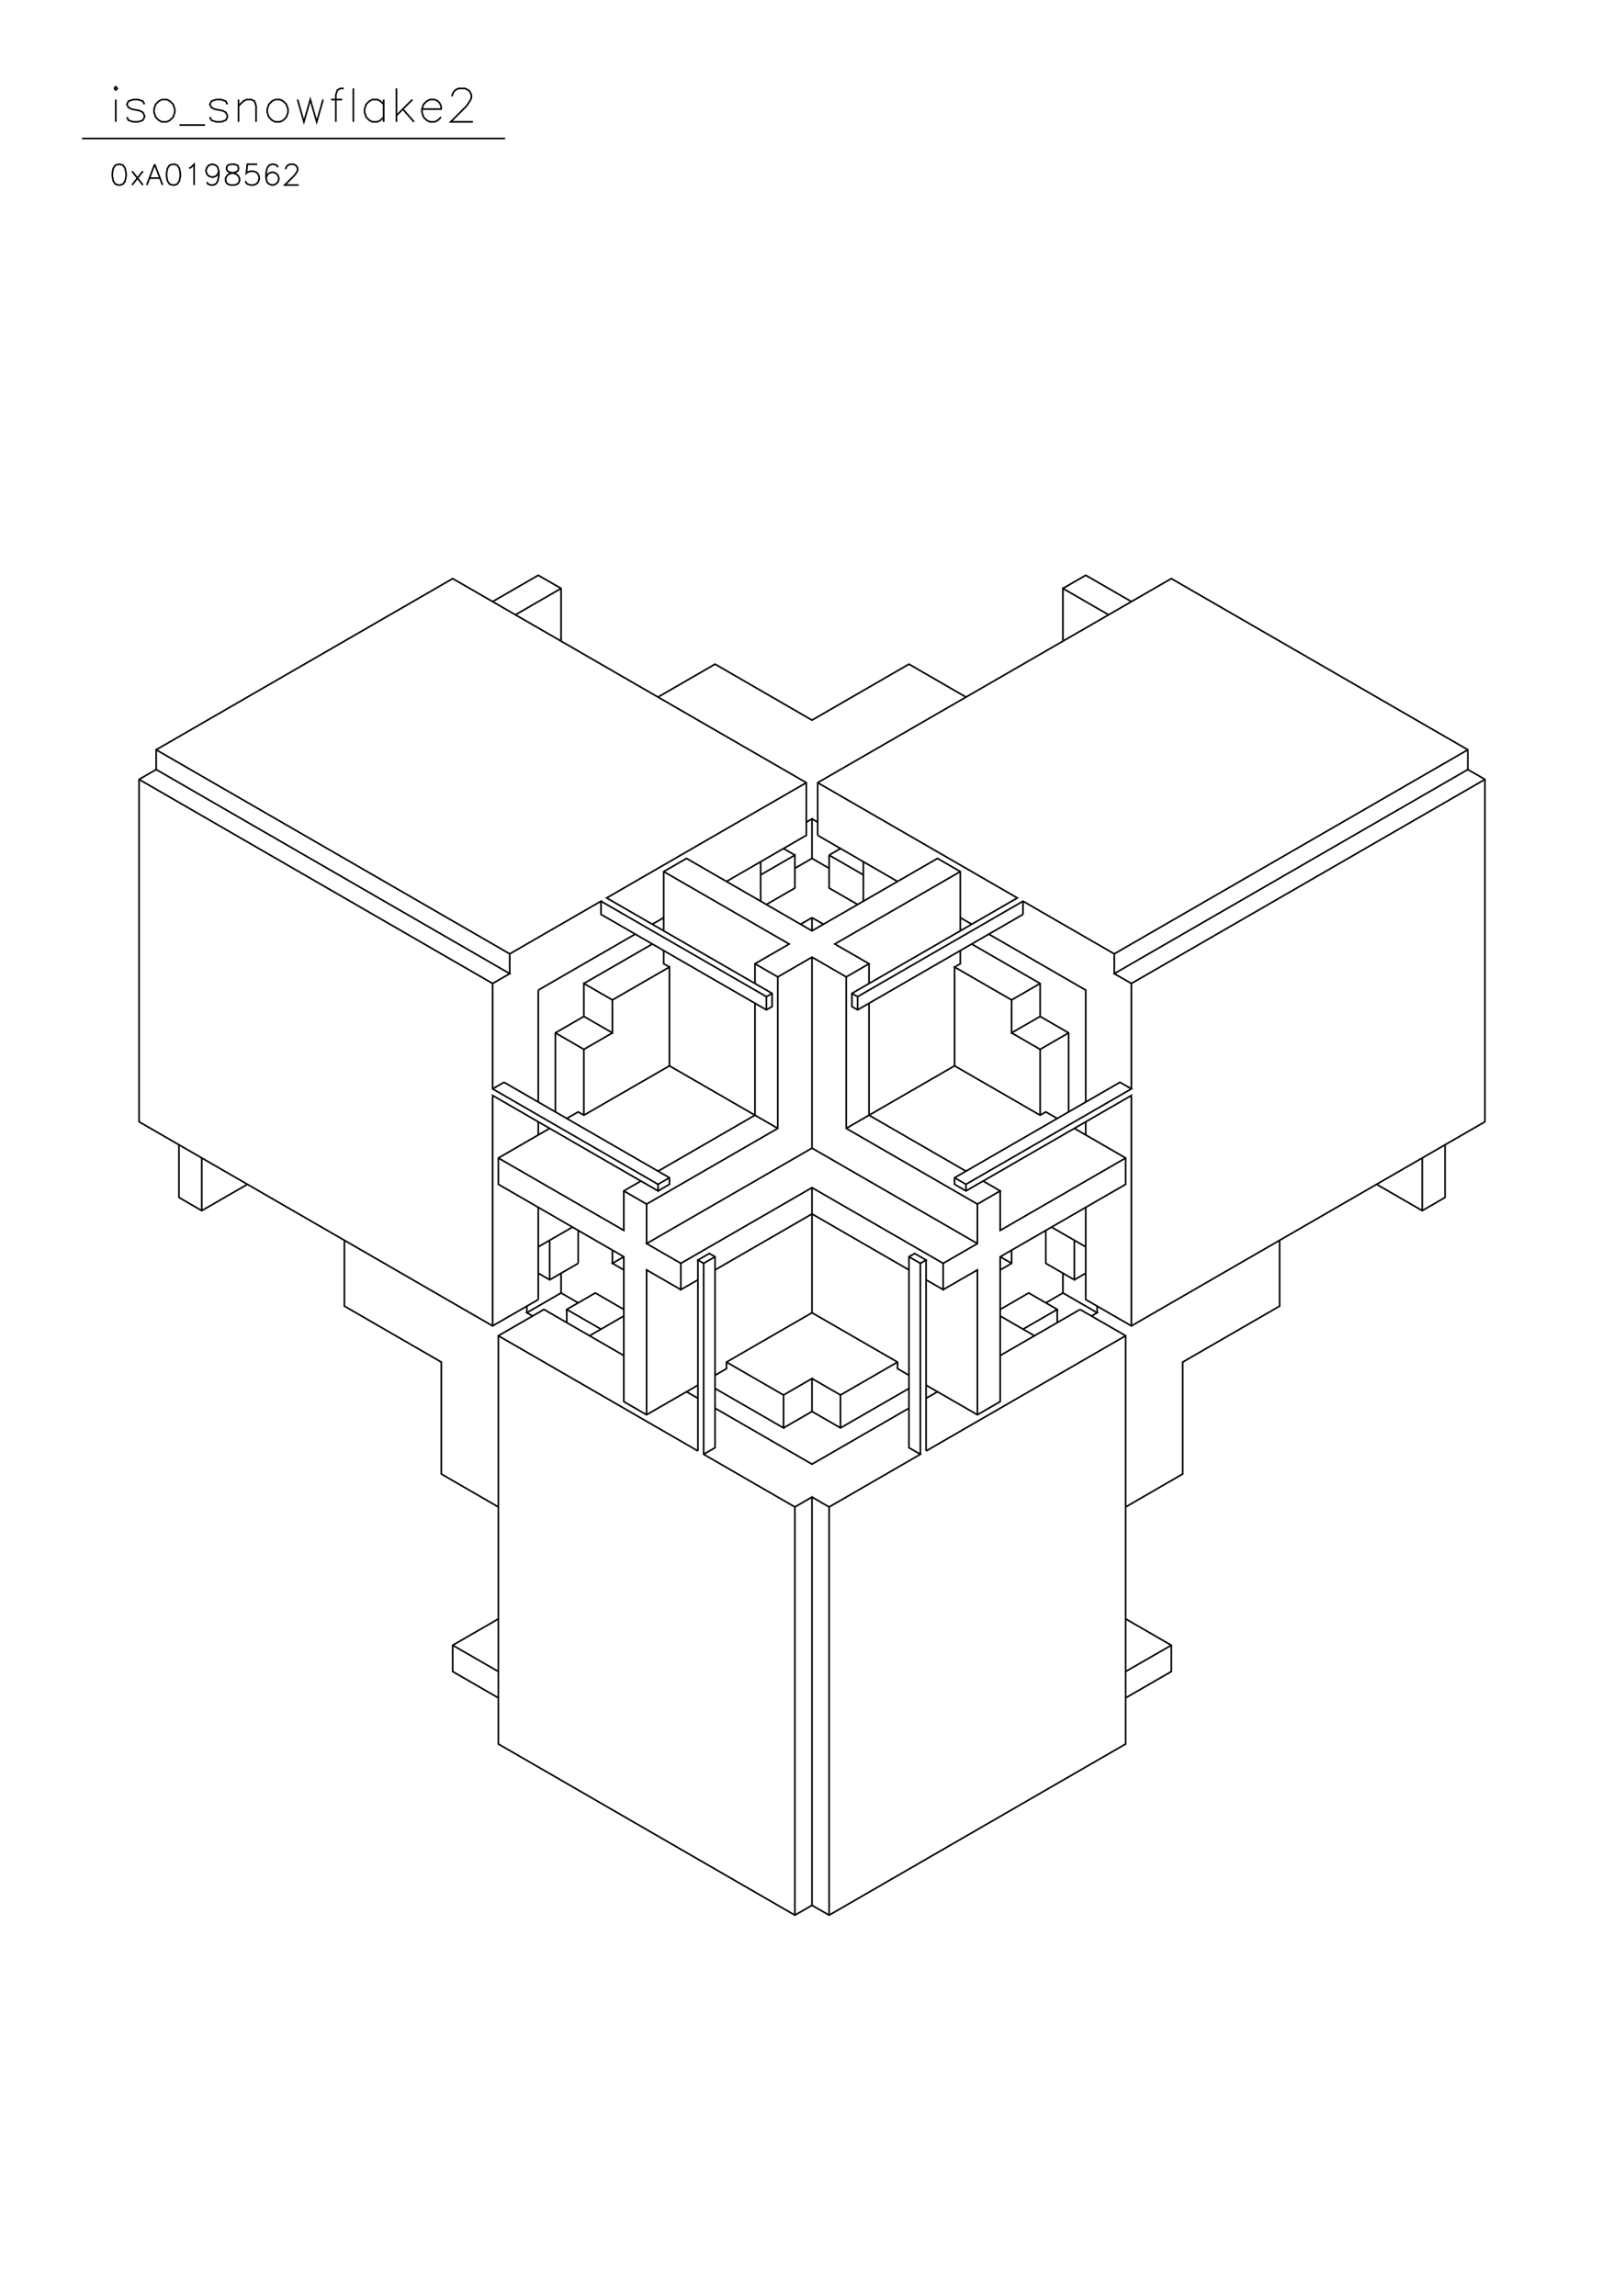 <?xml version="1.0" standalone="no"?>
<svg width="29.7cm" height="42cm" version="1.1" xmlns="http://www.w3.org/2000/svg" viewBox="0.0 0.0 29.7 42">
<path d="M2.856 13.714L8.279 10.583L14.746 14.316L14.746 15.279L13.286 16.123" stroke-width="0.03" stroke="#000000" fill="none"/>
<path d="M13.911 16.002L14.537 15.641L14.537 16.243L14.016 16.544" stroke-width="0.03" stroke="#000000" fill="none"/>
<path d="M13.911 16.484L13.911 15.761" stroke-width="0.03" stroke="#000000" fill="none"/>
<path d="M14.329 15.52L14.537 15.641" stroke-width="0.03" stroke="#000000" fill="none"/>
<path d="M14.537 15.882L14.85 15.701L14.85 14.978L14.746 15.039" stroke-width="0.03" stroke="#000000" fill="none"/>
<path d="M14.85 14.978L14.954 15.039" stroke-width="0.03" stroke="#000000" fill="none"/>
<path d="M14.954 15.279L14.954 14.316L21.421 10.583L26.844 13.714L26.844 14.075L27.157 14.256L27.157 20.518L20.691 24.252L19.856 23.77L19.856 22.084" stroke-width="0.03" stroke="#000000" fill="none"/>
<path d="M19.648 22.686L19.648 23.409L19.126 23.108L19.126 22.505" stroke-width="0.03" stroke="#000000" fill="none"/>
<path d="M19.23 22.445L19.856 22.806" stroke-width="0.03" stroke="#000000" fill="none"/>
<path d="M19.856 23.288L19.648 23.409" stroke-width="0.03" stroke="#000000" fill="none"/>
<path d="M19.439 23.288L19.439 23.649L20.065 24.011L19.961 24.071" stroke-width="0.03" stroke="#000000" fill="none"/>
<path d="M20.065 24.011L20.065 23.89" stroke-width="0.03" stroke="#000000" fill="none"/>
<path d="M19.752 23.951L18.292 24.794" stroke-width="0.03" stroke="#000000" fill="none"/>
<path d="M18.709 24.312L19.335 23.951L18.813 23.649L18.292 23.951" stroke-width="0.03" stroke="#000000" fill="none"/>
<path d="M18.292 24.071L18.918 24.432" stroke-width="0.03" stroke="#000000" fill="none"/>
<path d="M19.335 24.191L19.335 23.951" stroke-width="0.03" stroke="#000000" fill="none"/>
<path d="M19.126 23.83L19.439 23.649" stroke-width="0.03" stroke="#000000" fill="none"/>
<path d="M19.752 23.951L20.586 24.432L20.586 31.899L15.163 35.03L14.85 34.85L14.85 27.383L14.537 27.564L12.868 26.6L12.868 23.108L12.764 23.047L12.973 22.927L13.077 22.987L13.077 26.48L12.868 26.6" stroke-width="0.03" stroke="#000000" fill="none"/>
<path d="M12.764 26.54L12.764 23.047" stroke-width="0.03" stroke="#000000" fill="none"/>
<path d="M12.868 23.108L13.077 22.987" stroke-width="0.03" stroke="#000000" fill="none"/>
<path d="M13.077 23.228L14.85 22.204L16.623 23.228" stroke-width="0.03" stroke="#000000" fill="none"/>
<path d="M16.832 23.108L16.936 23.047L16.727 22.927L16.623 22.987L16.623 26.48L16.832 26.6L15.163 27.564L15.163 35.03" stroke-width="0.03" stroke="#000000" fill="none"/>
<path d="M14.85 34.85L14.537 35.03L9.114 31.899L9.114 24.432L9.948 23.951L11.408 24.794" stroke-width="0.03" stroke="#000000" fill="none"/>
<path d="M10.991 24.312L10.365 23.951L10.887 23.649L11.408 23.951" stroke-width="0.03" stroke="#000000" fill="none"/>
<path d="M11.408 24.071L10.782 24.432" stroke-width="0.03" stroke="#000000" fill="none"/>
<path d="M10.365 24.191L10.365 23.951" stroke-width="0.03" stroke="#000000" fill="none"/>
<path d="M10.574 23.83L10.261 23.649L9.635 24.011L9.739 24.071" stroke-width="0.03" stroke="#000000" fill="none"/>
<path d="M9.635 24.011L9.635 23.89" stroke-width="0.03" stroke="#000000" fill="none"/>
<path d="M9.844 23.77L9.009 24.252L2.543 20.518L2.543 14.256L2.856 14.075L9.322 17.809L9.009 17.989L9.009 19.916L12.034 21.662L12.034 21.783L9.009 20.037L9.009 24.252" stroke-width="0.03" stroke="#000000" fill="none"/>
<path d="M9.114 24.432L12.764 26.54" stroke-width="0.03" stroke="#000000" fill="none"/>
<path d="M13.077 25.757L14.85 26.781L16.623 25.757" stroke-width="0.03" stroke="#000000" fill="none"/>
<path d="M16.623 25.396L15.371 26.118L14.85 25.817L14.85 25.215L14.329 25.516L14.329 26.118L13.077 25.396" stroke-width="0.03" stroke="#000000" fill="none"/>
<path d="M13.077 25.155L13.286 25.034L13.286 24.914L14.85 24.011L16.414 24.914L16.414 25.034L16.623 25.155" stroke-width="0.03" stroke="#000000" fill="none"/>
<path d="M16.414 24.914L15.371 25.516L15.371 26.118" stroke-width="0.03" stroke="#000000" fill="none"/>
<path d="M15.371 25.516L14.85 25.215" stroke-width="0.03" stroke="#000000" fill="none"/>
<path d="M14.85 25.817L14.329 26.118" stroke-width="0.03" stroke="#000000" fill="none"/>
<path d="M14.329 25.516L13.286 24.914" stroke-width="0.03" stroke="#000000" fill="none"/>
<path d="M12.764 25.336L11.825 25.877L11.408 25.637L11.408 22.987L9.114 21.662L9.114 21.181L10.052 20.639" stroke-width="0.03" stroke="#000000" fill="none"/>
<path d="M9.844 20.518L9.844 20.759" stroke-width="0.03" stroke="#000000" fill="none"/>
<path d="M10.157 20.338L10.157 18.892L10.678 18.591L11.2 18.892L11.2 18.29L12.243 17.688L12.243 19.495L10.678 20.398L10.574 20.338L10.365 20.458" stroke-width="0.03" stroke="#000000" fill="none"/>
<path d="M10.678 20.398L10.678 19.194L11.2 18.892" stroke-width="0.03" stroke="#000000" fill="none"/>
<path d="M11.2 18.29L10.678 17.989L10.678 18.591" stroke-width="0.03" stroke="#000000" fill="none"/>
<path d="M10.678 17.989L11.93 17.267" stroke-width="0.03" stroke="#000000" fill="none"/>
<path d="M12.138 17.387L12.138 17.628L12.243 17.688" stroke-width="0.03" stroke="#000000" fill="none"/>
<path d="M12.138 17.026L12.138 15.942L12.555 15.701L14.85 17.026L17.145 15.701L17.562 15.942L17.562 17.026" stroke-width="0.03" stroke="#000000" fill="none"/>
<path d="M17.77 16.905L17.562 16.785" stroke-width="0.03" stroke="#000000" fill="none"/>
<path d="M17.77 17.267L19.022 17.989L19.022 18.591L18.5 18.892L18.5 18.29L17.457 17.688L17.562 17.628L17.562 17.387" stroke-width="0.03" stroke="#000000" fill="none"/>
<path d="M17.457 17.688L17.457 19.495L19.022 20.398L19.126 20.338L19.335 20.458" stroke-width="0.03" stroke="#000000" fill="none"/>
<path d="M19.543 20.338L19.543 18.892L19.022 18.591" stroke-width="0.03" stroke="#000000" fill="none"/>
<path d="M19.022 17.989L18.5 18.29" stroke-width="0.03" stroke="#000000" fill="none"/>
<path d="M18.5 18.892L19.022 19.194L19.543 18.892" stroke-width="0.03" stroke="#000000" fill="none"/>
<path d="M19.022 19.194L19.022 20.398" stroke-width="0.03" stroke="#000000" fill="none"/>
<path d="M19.648 20.639L20.586 21.181L20.586 21.662L18.292 22.987L18.292 25.637L17.875 25.877L16.936 25.336" stroke-width="0.03" stroke="#000000" fill="none"/>
<path d="M17.145 25.456L16.936 25.576" stroke-width="0.03" stroke="#000000" fill="none"/>
<path d="M16.936 26.54L20.586 24.432" stroke-width="0.03" stroke="#000000" fill="none"/>
<path d="M20.691 24.252L20.691 20.037L17.666 21.783L17.457 21.662L17.457 21.542L20.482 19.796L20.691 19.916L17.666 21.662L17.666 21.783" stroke-width="0.03" stroke="#000000" fill="none"/>
<path d="M17.666 21.662L17.457 21.542" stroke-width="0.03" stroke="#000000" fill="none"/>
<path d="M17.666 21.422L15.893 20.398L15.893 18.351" stroke-width="0.03" stroke="#000000" fill="none"/>
<path d="M15.684 18.23L18.709 16.484L20.378 17.447L26.844 13.714" stroke-width="0.03" stroke="#000000" fill="none"/>
<path d="M26.844 14.075L20.378 17.809L20.691 17.989L20.691 19.916" stroke-width="0.03" stroke="#000000" fill="none"/>
<path d="M19.856 20.157L19.856 18.11L18.083 17.086" stroke-width="0.03" stroke="#000000" fill="none"/>
<path d="M18.709 16.725L15.684 18.471L15.58 18.411L15.58 18.17L18.605 16.424L14.954 14.316" stroke-width="0.03" stroke="#000000" fill="none"/>
<path d="M14.746 14.316L11.095 16.424L14.12 18.17L14.12 18.411L14.016 18.471L10.991 16.725L10.991 16.484L9.322 17.447L2.856 13.714L2.856 14.075" stroke-width="0.03" stroke="#000000" fill="none"/>
<path d="M2.543 14.256L9.009 17.989" stroke-width="0.03" stroke="#000000" fill="none"/>
<path d="M9.322 17.809L9.322 17.447" stroke-width="0.03" stroke="#000000" fill="none"/>
<path d="M9.844 18.11L11.617 17.086" stroke-width="0.03" stroke="#000000" fill="none"/>
<path d="M11.93 16.905L12.138 16.785" stroke-width="0.03" stroke="#000000" fill="none"/>
<path d="M12.138 15.942L14.433 17.267L13.807 17.628L13.807 17.989" stroke-width="0.03" stroke="#000000" fill="none"/>
<path d="M14.016 18.23L14.12 18.17" stroke-width="0.03" stroke="#000000" fill="none"/>
<path d="M14.016 18.23L14.016 18.471" stroke-width="0.03" stroke="#000000" fill="none"/>
<path d="M14.016 18.23L10.991 16.484" stroke-width="0.03" stroke="#000000" fill="none"/>
<path d="M9.844 18.11L9.844 20.157" stroke-width="0.03" stroke="#000000" fill="none"/>
<path d="M9.218 19.796L9.009 19.916" stroke-width="0.03" stroke="#000000" fill="none"/>
<path d="M9.218 19.796L12.243 21.542L12.243 21.662L12.034 21.783" stroke-width="0.03" stroke="#000000" fill="none"/>
<path d="M12.034 21.662L12.243 21.542" stroke-width="0.03" stroke="#000000" fill="none"/>
<path d="M12.034 21.422L13.807 20.398L13.807 18.351" stroke-width="0.03" stroke="#000000" fill="none"/>
<path d="M14.224 17.869L14.85 17.507L15.476 17.869L15.476 20.639L17.875 22.024L18.292 21.783L17.979 21.602" stroke-width="0.03" stroke="#000000" fill="none"/>
<path d="M18.292 21.783L18.292 22.505L20.586 21.181" stroke-width="0.03" stroke="#000000" fill="none"/>
<path d="M19.856 20.759L19.856 20.518" stroke-width="0.03" stroke="#000000" fill="none"/>
<path d="M17.875 22.024L17.875 22.746L17.249 23.108L17.249 23.589L17.875 23.228L17.875 25.877" stroke-width="0.03" stroke="#000000" fill="none"/>
<path d="M16.936 26.54L16.936 23.047" stroke-width="0.03" stroke="#000000" fill="none"/>
<path d="M16.832 23.108L16.832 26.6" stroke-width="0.03" stroke="#000000" fill="none"/>
<path d="M15.163 27.564L14.85 27.383" stroke-width="0.03" stroke="#000000" fill="none"/>
<path d="M14.537 27.564L14.537 35.03" stroke-width="0.03" stroke="#000000" fill="none"/>
<path d="M9.114 31.056L8.279 30.574L8.279 30.093L9.114 29.611" stroke-width="0.03" stroke="#000000" fill="none"/>
<path d="M8.279 30.093L9.114 30.574" stroke-width="0.03" stroke="#000000" fill="none"/>
<path d="M9.114 27.564L8.071 26.961L8.071 24.914L6.298 23.89L6.298 22.686" stroke-width="0.03" stroke="#000000" fill="none"/>
<path d="M4.525 21.662L3.69 22.144L3.273 21.903L3.273 20.94" stroke-width="0.03" stroke="#000000" fill="none"/>
<path d="M3.69 21.181L3.69 22.144" stroke-width="0.03" stroke="#000000" fill="none"/>
<path d="M9.114 21.181L11.408 22.505L11.408 21.783L11.721 21.602" stroke-width="0.03" stroke="#000000" fill="none"/>
<path d="M11.408 21.783L11.825 22.024L14.224 20.639L14.224 17.869L13.807 17.628" stroke-width="0.03" stroke="#000000" fill="none"/>
<path d="M14.85 17.507L14.85 21L11.825 22.746L12.451 23.108L12.451 23.589L12.764 23.409" stroke-width="0.03" stroke="#000000" fill="none"/>
<path d="M12.451 23.589L11.825 23.228L11.825 25.877" stroke-width="0.03" stroke="#000000" fill="none"/>
<path d="M12.555 25.456L12.764 25.576" stroke-width="0.03" stroke="#000000" fill="none"/>
<path d="M12.451 23.108L14.85 21.723L17.249 23.108" stroke-width="0.03" stroke="#000000" fill="none"/>
<path d="M16.832 23.108L16.623 22.987" stroke-width="0.03" stroke="#000000" fill="none"/>
<path d="M16.936 23.409L17.249 23.589" stroke-width="0.03" stroke="#000000" fill="none"/>
<path d="M17.875 22.746L14.85 21" stroke-width="0.03" stroke="#000000" fill="none"/>
<path d="M14.85 21.723L14.85 24.011" stroke-width="0.03" stroke="#000000" fill="none"/>
<path d="M11.825 22.746L11.825 22.024" stroke-width="0.03" stroke="#000000" fill="none"/>
<path d="M11.408 22.987L11.2 23.108L11.408 23.228" stroke-width="0.03" stroke="#000000" fill="none"/>
<path d="M11.2 23.108L11.2 22.867" stroke-width="0.03" stroke="#000000" fill="none"/>
<path d="M10.574 23.108L10.052 23.409L9.844 23.288" stroke-width="0.03" stroke="#000000" fill="none"/>
<path d="M10.052 23.409L10.052 22.686" stroke-width="0.03" stroke="#000000" fill="none"/>
<path d="M9.844 22.806L10.47 22.445" stroke-width="0.03" stroke="#000000" fill="none"/>
<path d="M10.574 22.505L10.574 23.108" stroke-width="0.03" stroke="#000000" fill="none"/>
<path d="M10.261 23.288L10.261 23.649" stroke-width="0.03" stroke="#000000" fill="none"/>
<path d="M9.844 23.77L9.844 22.084" stroke-width="0.03" stroke="#000000" fill="none"/>
<path d="M10.678 19.194L10.157 18.892" stroke-width="0.03" stroke="#000000" fill="none"/>
<path d="M12.243 19.495L14.224 20.639" stroke-width="0.03" stroke="#000000" fill="none"/>
<path d="M15.476 20.639L17.457 19.495" stroke-width="0.03" stroke="#000000" fill="none"/>
<path d="M15.684 18.471L15.684 18.23L15.58 18.17" stroke-width="0.03" stroke="#000000" fill="none"/>
<path d="M15.476 17.869L15.893 17.628L15.267 17.267L17.562 15.942" stroke-width="0.03" stroke="#000000" fill="none"/>
<path d="M16.414 16.123L14.954 15.279" stroke-width="0.03" stroke="#000000" fill="none"/>
<path d="M15.163 15.641L15.371 15.52" stroke-width="0.03" stroke="#000000" fill="none"/>
<path d="M15.163 15.641L15.163 16.243L15.684 16.544" stroke-width="0.03" stroke="#000000" fill="none"/>
<path d="M15.789 16.484L15.789 15.761" stroke-width="0.03" stroke="#000000" fill="none"/>
<path d="M15.789 16.002L15.163 15.641" stroke-width="0.03" stroke="#000000" fill="none"/>
<path d="M15.163 15.882L14.85 15.701" stroke-width="0.03" stroke="#000000" fill="none"/>
<path d="M14.85 16.785L14.641 16.905" stroke-width="0.03" stroke="#000000" fill="none"/>
<path d="M14.85 16.785L14.85 17.026" stroke-width="0.03" stroke="#000000" fill="none"/>
<path d="M15.059 16.905L14.85 16.785" stroke-width="0.03" stroke="#000000" fill="none"/>
<path d="M15.893 17.628L15.893 17.989" stroke-width="0.03" stroke="#000000" fill="none"/>
<path d="M18.709 16.725L18.709 16.484" stroke-width="0.03" stroke="#000000" fill="none"/>
<path d="M20.378 17.447L20.378 17.809" stroke-width="0.03" stroke="#000000" fill="none"/>
<path d="M20.691 17.989L27.157 14.256" stroke-width="0.03" stroke="#000000" fill="none"/>
<path d="M26.427 20.94L26.427 21.903L26.01 22.144L25.175 21.662" stroke-width="0.03" stroke="#000000" fill="none"/>
<path d="M26.01 21.181L26.01 22.144" stroke-width="0.03" stroke="#000000" fill="none"/>
<path d="M23.402 22.686L23.402 23.89L21.629 24.914L21.629 26.961L20.586 27.564" stroke-width="0.03" stroke="#000000" fill="none"/>
<path d="M20.586 29.611L21.421 30.093L21.421 30.574L20.586 31.056" stroke-width="0.03" stroke="#000000" fill="none"/>
<path d="M20.586 30.574L21.421 30.093" stroke-width="0.03" stroke="#000000" fill="none"/>
<path d="M18.292 23.228L18.5 23.108L18.5 22.867" stroke-width="0.03" stroke="#000000" fill="none"/>
<path d="M18.292 22.987L18.5 23.108" stroke-width="0.03" stroke="#000000" fill="none"/>
<path d="M17.666 12.75L16.623 12.148L14.85 13.172L13.077 12.148L12.034 12.75" stroke-width="0.03" stroke="#000000" fill="none"/>
<path d="M10.261 11.727L10.261 10.763L9.844 10.522L9.009 11.004" stroke-width="0.03" stroke="#000000" fill="none"/>
<path d="M9.427 11.245L10.261 10.763" stroke-width="0.03" stroke="#000000" fill="none"/>
<path d="M9.237 2.533L1.5 2.533" stroke-width="0.03" stroke="#000000" fill="none"/>
<path d="M2.117 2.229L2.117 1.821" stroke-width="0.03" stroke="#000000" fill="none"/>
<path d="M2.087 1.617L2.117 1.646L2.146 1.617L2.117 1.587L2.087 1.617" stroke-width="0.03" stroke="#000000" fill="none"/>
<path d="M2.321 2.142L2.35 2.2L2.438 2.229L2.525 2.229L2.612 2.2L2.642 2.142L2.642 2.112L2.612 2.054L2.554 2.025L2.408 1.996L2.35 1.967L2.321 1.908L2.35 1.85L2.438 1.821L2.525 1.821L2.612 1.85L2.642 1.908" stroke-width="0.03" stroke="#000000" fill="none"/>
<path d="M2.962 1.821L2.904 1.85L2.846 1.908L2.817 1.996L2.817 2.054L2.846 2.142L2.904 2.2L2.962 2.229L3.05 2.229L3.108 2.2L3.167 2.142L3.196 2.054L3.196 1.996L3.167 1.908L3.108 1.85L3.05 1.821L2.962 1.821" stroke-width="0.03" stroke="#000000" fill="none"/>
<path d="M3.283 2.287L3.75 2.287" stroke-width="0.03" stroke="#000000" fill="none"/>
<path d="M3.837 2.142L3.867 2.2L3.954 2.229L4.042 2.229L4.129 2.2L4.158 2.142L4.158 2.112L4.129 2.054L4.071 2.025L3.925 1.996L3.867 1.967L3.837 1.908L3.867 1.85L3.954 1.821L4.042 1.821L4.129 1.85L4.158 1.908" stroke-width="0.03" stroke="#000000" fill="none"/>
<path d="M4.362 1.938L4.45 1.85L4.508 1.821L4.596 1.821L4.654 1.85L4.683 1.938L4.683 2.229" stroke-width="0.03" stroke="#000000" fill="none"/>
<path d="M4.362 2.229L4.362 1.821" stroke-width="0.03" stroke="#000000" fill="none"/>
<path d="M5.033 1.821L4.975 1.85L4.917 1.908L4.887 1.996L4.887 2.054L4.917 2.142L4.975 2.2L5.033 2.229L5.121 2.229L5.179 2.2L5.237 2.142L5.267 2.054L5.267 1.996L5.237 1.908L5.179 1.85L5.121 1.821L5.033 1.821" stroke-width="0.03" stroke="#000000" fill="none"/>
<path d="M5.442 1.821L5.558 2.229L5.675 1.821L5.792 2.229L5.908 1.821" stroke-width="0.03" stroke="#000000" fill="none"/>
<path d="M6.054 1.821L6.258 1.821" stroke-width="0.03" stroke="#000000" fill="none"/>
<path d="M6.287 1.617L6.229 1.617L6.171 1.646L6.142 1.733L6.142 2.229" stroke-width="0.03" stroke="#000000" fill="none"/>
<path d="M6.462 2.229L6.462 1.617" stroke-width="0.03" stroke="#000000" fill="none"/>
<path d="M7.017 1.821L7.017 2.229" stroke-width="0.03" stroke="#000000" fill="none"/>
<path d="M7.017 2.142L6.958 2.2L6.9 2.229L6.812 2.229L6.754 2.2L6.696 2.142L6.667 2.054L6.667 1.996L6.696 1.908L6.754 1.85L6.812 1.821L6.9 1.821L6.958 1.85L7.017 1.908" stroke-width="0.03" stroke="#000000" fill="none"/>
<path d="M7.25 2.112L7.542 1.821" stroke-width="0.03" stroke="#000000" fill="none"/>
<path d="M7.367 1.996L7.571 2.229" stroke-width="0.03" stroke="#000000" fill="none"/>
<path d="M7.717 1.996L8.067 1.996L8.067 1.938L8.037 1.879L8.008 1.85L7.95 1.821L7.862 1.821L7.804 1.85L7.746 1.908L7.717 1.996L7.717 2.054L7.746 2.142L7.804 2.2L7.862 2.229L7.95 2.229L8.008 2.2L8.067 2.142" stroke-width="0.03" stroke="#000000" fill="none"/>
<path d="M8.271 1.762L8.271 1.733L8.3 1.675L8.329 1.646L8.387 1.617L8.504 1.617L8.562 1.646L8.592 1.675L8.621 1.733L8.621 1.792L8.592 1.85L8.533 1.938L8.242 2.229L8.65 2.229" stroke-width="0.03" stroke="#000000" fill="none"/>
<path d="M7.25 2.229L7.25 1.617" stroke-width="0.03" stroke="#000000" fill="none"/>
<path d="M5.227 3.096L5.227 3.078L5.245 3.041L5.263 3.023L5.299 3.005L5.371 3.005L5.407 3.023L5.425 3.041L5.443 3.078L5.443 3.114L5.425 3.15L5.389 3.204L5.209 3.384L5.461 3.384" stroke-width="0.03" stroke="#000000" fill="none"/>
<path d="M5.082 3.06L5.064 3.023L5.01 3.005L4.974 3.005L4.92 3.023L4.884 3.078L4.866 3.168L4.866 3.258L4.884 3.33L4.92 3.366L4.974 3.384L4.992 3.384L5.046 3.366L5.082 3.33L5.1 3.276L5.1 3.258L5.082 3.204L5.046 3.168L4.992 3.15L4.974 3.15L4.92 3.168L4.884 3.204L4.866 3.258" stroke-width="0.03" stroke="#000000" fill="none"/>
<path d="M4.704 3.005L4.524 3.005L4.506 3.168L4.524 3.15L4.578 3.132L4.632 3.132L4.686 3.15L4.722 3.186L4.74 3.24L4.74 3.276L4.722 3.33L4.686 3.366L4.632 3.384L4.578 3.384L4.524 3.366L4.506 3.348L4.488 3.312" stroke-width="0.03" stroke="#000000" fill="none"/>
<path d="M4.217 3.005L4.163 3.023L4.145 3.06L4.145 3.096L4.163 3.132L4.199 3.15L4.271 3.168L4.325 3.186L4.361 3.222L4.379 3.258L4.379 3.312L4.361 3.348L4.343 3.366L4.289 3.384L4.217 3.384L4.163 3.366L4.145 3.348L4.127 3.312L4.127 3.258L4.145 3.222L4.181 3.186L4.235 3.168L4.307 3.15L4.343 3.132L4.361 3.096L4.361 3.06L4.343 3.023L4.289 3.005L4.217 3.005" stroke-width="0.03" stroke="#000000" fill="none"/>
<path d="M4.001 3.132L3.983 3.186L3.947 3.222L3.893 3.24L3.875 3.24L3.821 3.222L3.785 3.186L3.767 3.132L3.767 3.114L3.785 3.06L3.821 3.023L3.875 3.005L3.893 3.005L3.947 3.023L3.983 3.06L4.001 3.132L4.001 3.222L3.983 3.312L3.947 3.366L3.893 3.384L3.857 3.384L3.803 3.366L3.785 3.33" stroke-width="0.03" stroke="#000000" fill="none"/>
<path d="M3.55 3.384L3.55 3.005L3.496 3.06L3.46 3.078" stroke-width="0.03" stroke="#000000" fill="none"/>
<path d="M3.154 3.005L3.1 3.023L3.064 3.078L3.046 3.168L3.046 3.222L3.064 3.312L3.1 3.366L3.154 3.384L3.19 3.384L3.244 3.366L3.28 3.312L3.298 3.222L3.298 3.168L3.28 3.078L3.244 3.023L3.19 3.005L3.154 3.005" stroke-width="0.03" stroke="#000000" fill="none"/>
<path d="M2.829 3.005L2.685 3.384" stroke-width="0.03" stroke="#000000" fill="none"/>
<path d="M2.613 3.384L2.415 3.132" stroke-width="0.03" stroke="#000000" fill="none"/>
<path d="M2.613 3.132L2.415 3.384" stroke-width="0.03" stroke="#000000" fill="none"/>
<path d="M2.739 3.258L2.919 3.258" stroke-width="0.03" stroke="#000000" fill="none"/>
<path d="M2.973 3.384L2.829 3.005" stroke-width="0.03" stroke="#000000" fill="none"/>
<path d="M2.162 3.005L2.108 3.023L2.072 3.078L2.054 3.168L2.054 3.222L2.072 3.312L2.108 3.366L2.162 3.384L2.198 3.384L2.252 3.366L2.288 3.312L2.306 3.222L2.306 3.168L2.288 3.078L2.252 3.023L2.198 3.005L2.162 3.005" stroke-width="0.03" stroke="#000000" fill="none"/>
<path d="M19.439 10.763L19.856 10.522L20.691 11.004" stroke-width="0.03" stroke="#000000" fill="none"/>
<path d="M20.273 11.245L19.439 10.763L19.439 11.727" stroke-width="0.03" stroke="#000000" fill="none"/>
</svg>
